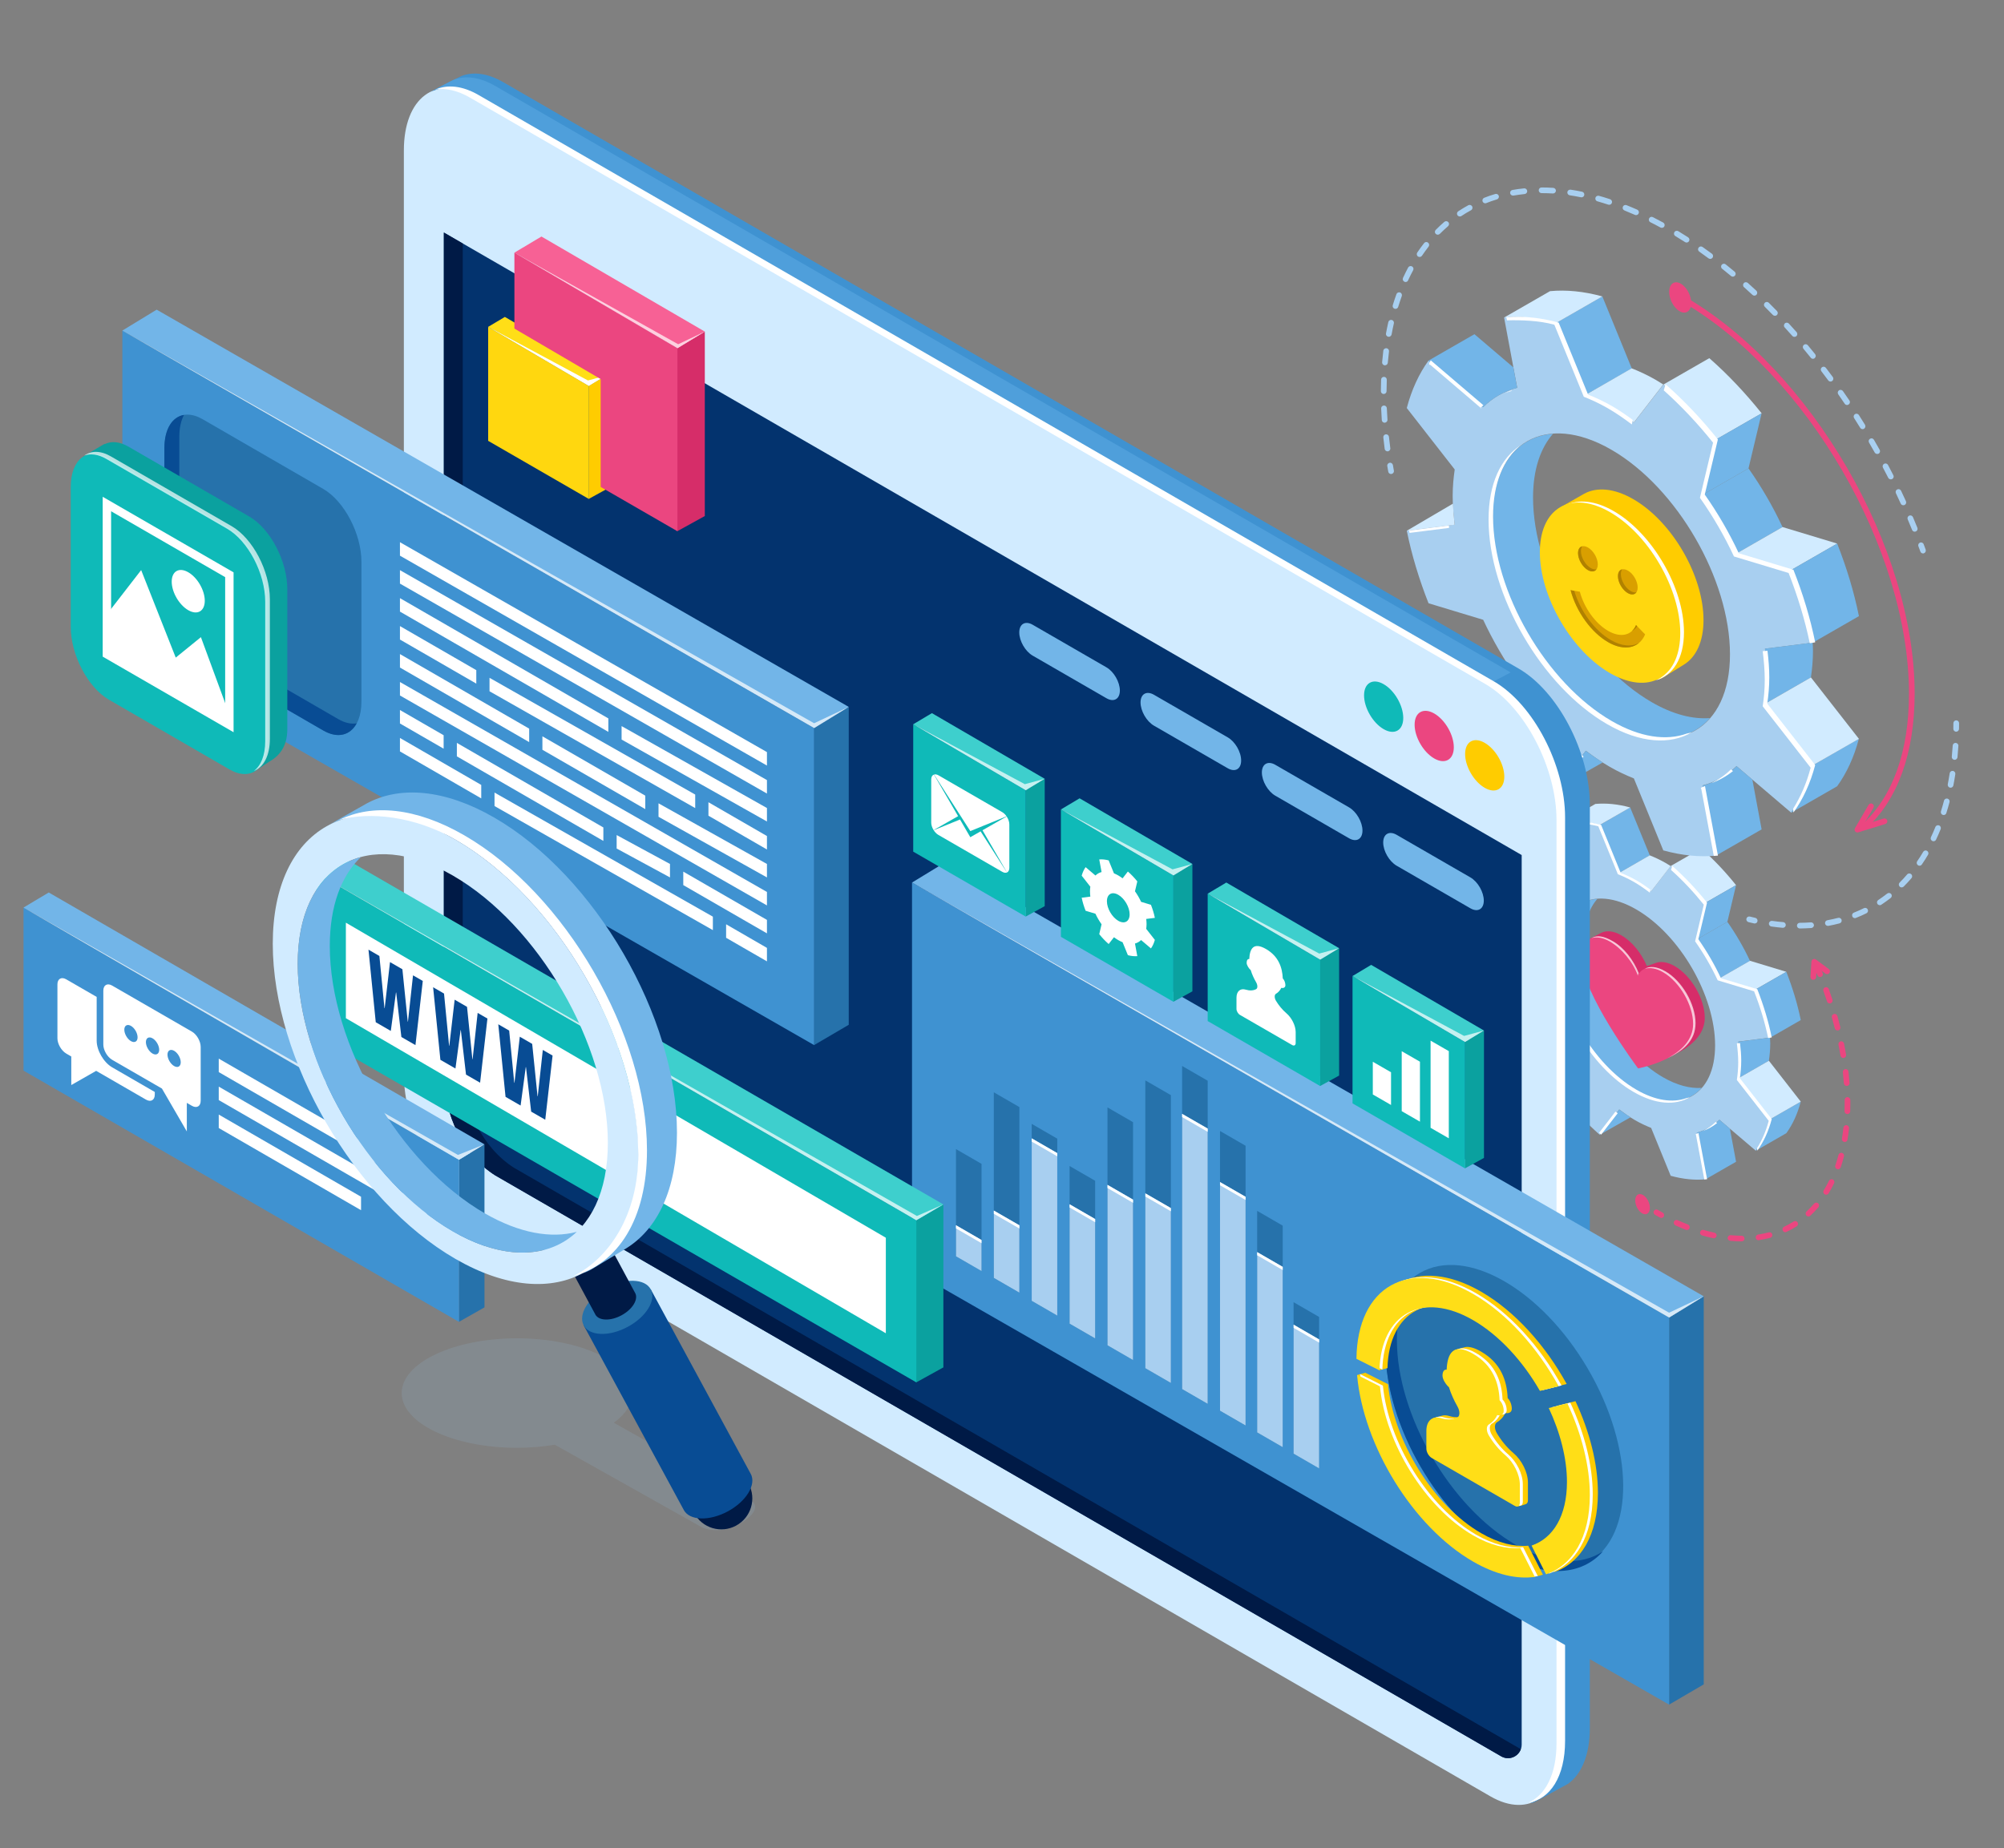 <?xml version="1.0" encoding="utf-8"?>
<!-- Generator: Adobe Illustrator 24.0.1, SVG Export Plug-In . SVG Version: 6.00 Build 0)  -->
<svg version="1.1" id="Layer_1" xmlns="http://www.w3.org/2000/svg" xmlns:xlink="http://www.w3.org/1999/xlink" x="0px" y="0px"
	 viewBox="0 0 352.8 325.44" style="enable-background:new 0 0 352.8 325.44;" xml:space="preserve">
<rect x="0" y="0" width="352.8" height="325.44" fill="#808080" stroke="none"/>
<style type="text/css">
	.st0{fill:#D1EBFF;}
	.st1{fill:#72B5E8;}
	.st2{fill:#A8CFF0;}
	.st3{fill:#FFFFFF;}
	.st4{fill:#EB4680;}
	.st5{fill:#D62D69;}
	.st6{opacity:0.7;fill:#FFFFFF;}
	.st7{fill:#3F92D1;}
	.st8{fill:#4F9FDB;}
	.st9{fill:#03336E;}
	.st10{fill:#001A46;}
	.st11{fill:#FFCC00;}
	.st12{fill:#0FBAB8;}
	.st13{fill:#2672AB;}
	.st14{fill:#084C94;}
	.st15{fill:#0BA19F;}
	.st16{fill:#FFD70F;}
	.st17{fill:#D99F00;}
	.st18{fill:#B08100;}
	.st19{fill:#FFDE17;}
	.st20{fill:#3ECFCD;}
	.st21{fill:#F76195;}
	.st22{opacity:0.2;fill:#92B4D1;}
</style>
<g>
	<polyline class="st0" points="511.72,-51.4 511.72,-51.4 511.72,-51.4 	"/>
</g>
<g>
	<g>
		<path class="st1" d="M292.77,189.7c-7.67-4.43-13.89-15.15-13.89-23.95c0-3.26,0.86-5.79,2.33-7.46c-4.21,0.3-7.06,3.83-7.06,9.77
			c0,8.8,6.22,19.52,13.89,23.95c4.82,2.78,9.05,2.4,11.54-0.44C297.57,191.71,295.25,191.13,292.77,189.7z"/>
		<path class="st2" d="M306.27,186.79c0-1.1-0.1-2.23-0.24-3.37l5.61-0.71c-0.57-2.83-1.44-5.68-2.54-8.5l-6.4-1.93
			c-1.12-2.39-2.46-4.71-3.98-6.87l1.53-6.45c-1.9-2.37-3.95-4.54-6.13-6.46l-3.44,4.45c-0.92-0.69-1.85-1.34-2.81-1.9
			c-0.96-0.55-1.89-0.98-2.81-1.35l-3.44-8.43c-2.18-0.6-4.23-0.8-6.13-0.62l1.53,8.22c-1.52,0.4-2.86,1.17-3.98,2.27l-6.4-5.45
			c-1.11,1.54-1.97,3.39-2.54,5.56l5.61,7.19c-0.14,0.97-0.24,1.99-0.24,3.09c0,1.1,0.1,2.23,0.24,3.37l-5.61,0.71
			c0.57,2.83,1.44,5.68,2.54,8.5l6.4,1.93c1.12,2.39,2.46,4.71,3.98,6.87l-1.53,6.45c1.9,2.37,3.95,4.54,6.13,6.46l3.44-4.45
			c0.92,0.69,1.85,1.34,2.81,1.9c0.96,0.55,1.89,0.98,2.81,1.35l3.44,8.43c2.18,0.6,4.23,0.8,6.13,0.62l-1.53-8.22
			c1.52-0.4,2.86-1.17,3.98-2.27l6.4,5.45c1.11-1.54,1.97-3.39,2.54-5.56l-5.61-7.19C306.17,188.91,306.27,187.89,306.27,186.79z
			 M288.05,192.01c-7.67-4.43-13.89-15.15-13.89-23.95c0-8.8,6.22-12.35,13.89-7.92c7.67,4.43,13.89,15.15,13.89,23.95
			C301.94,192.89,295.72,196.43,288.05,192.01z"/>
		<polygon class="st1" points="290.44,150.62 286.99,142.19 281.62,145.28 285.06,153.71 		"/>
		<path class="st0" d="M285.06,153.71c0.92,0.37,1.85,0.8,2.81,1.35c0.96,0.55,1.89,1.2,2.81,1.9l3.44-4.45l0,0
			c0,0-0.58-0.37-0.88-0.54c-0.96-0.55-1.89-0.98-2.81-1.35L285.06,153.71z"/>
		<path class="st0" d="M286.99,142.19c-2.18-0.6-4.23-0.79-6.13-0.62l-5.38,3.09c1.9-0.18,3.95,0.02,6.13,0.62L286.99,142.19z"/>
		<path class="st0" d="M305.63,155.87c-1.9-2.37-3.95-4.54-6.13-6.46l-5.38,3.09c2.17,1.91,4.23,4.09,6.13,6.46L305.63,155.87z"/>
		<polygon class="st1" points="300.25,158.96 298.72,165.42 304.1,162.33 305.63,155.87 		"/>
		<path class="st1" d="M298.72,165.42c1.52,2.16,2.86,4.47,3.98,6.87l5.38-3.09c-1.12-2.39-2.46-4.71-3.98-6.87L298.72,165.42z"/>
		<polygon class="st0" points="302.7,172.28 309.1,174.22 314.48,171.13 308.08,169.19 		"/>
		<path class="st1" d="M309.1,174.22c1.11,2.81,1.97,5.67,2.54,8.5l5.38-3.09c-0.57-2.83-1.44-5.68-2.54-8.5L309.1,174.22z"/>
		<path class="st1" d="M277.02,152.89l-0.45-2.39l-4.55-3.88l-5.38,3.09l6.4,5.45C274.16,154.06,275.5,153.29,277.02,152.89z"/>
		<path class="st1" d="M311.64,197.08c-0.57,2.17-1.44,4.03-2.54,5.56l5.38-3.09c1.11-1.54,1.97-3.39,2.54-5.56L311.64,197.08z"/>
		<path class="st1" d="M311.41,186.79c0.14-0.97,0.24-1.99,0.24-3.09c0-0.32-0.02-0.65-0.04-0.98l-5.58,0.71
			c0.14,1.14,0.24,2.27,0.24,3.37c0,1.1-0.1,2.12-0.24,3.09L311.41,186.79z"/>
		<polygon class="st0" points="306.03,189.88 311.64,197.08 317.02,193.99 311.41,186.79 		"/>
		<path class="st1" d="M302.7,197.18c-1.12,1.1-2.46,1.87-3.98,2.27l1.53,8.22l5.38-3.09l-1.09-5.83L302.7,197.18z"/>
		<path class="st0" d="M269.51,166.45l-5.41,3.18l5.61-0.71C269.61,168.09,269.55,167.27,269.51,166.45z"/>
		<path class="st1" d="M285.06,195.38l-3.44,4.45l5.42-3.08C286.37,196.32,285.71,195.87,285.06,195.38z"/>
		<g>
			<path class="st3" d="M276.37,153.26l-0.02-0.08c-0.26,0.1-0.5,0.22-0.75,0.34C275.86,153.42,276.11,153.33,276.37,153.26z"/>
			<path class="st3" d="M269.03,169.01l-4.66,0.59c0.02,0.09,0.04,0.18,0.06,0.27l4.63-0.59
				C269.05,169.2,269.04,169.1,269.03,169.01z"/>
			<path class="st3" d="M299.95,159.31l-1.53,6.45c1.52,2.16,2.86,4.47,3.98,6.87l6.4,1.93c1.07,2.72,1.91,5.49,2.48,8.23l0.63-0.1
				c-0.57-2.83-1.44-5.68-2.54-8.5l-6.4-1.93c-1.12-2.39-2.46-4.71-3.98-6.87l1.53-6.45c-1.9-2.37-3.95-4.54-6.13-6.46l-0.21,0.71
				C296.23,155.02,298.16,157.08,299.95,159.31z"/>
			<path class="st3" d="M288.1,191.9c-7.67-4.43-13.89-15.15-13.89-23.95c0-3.89,1.22-6.74,3.24-8.33c-2.33,1.5-3.76,4.49-3.76,8.71
				c0,8.8,6.22,19.52,13.89,23.95c3.87,2.24,7.37,2.43,9.89,0.95c-0.19,0.06-0.38,0.09-0.57,0.14
				C294.49,194.24,291.43,193.83,288.1,191.9z"/>
			<path class="st3" d="M299.76,199.18c0.92-0.33,1.77-0.8,2.53-1.42l-0.24-0.2C301.37,198.23,300.59,198.76,299.76,199.18z"/>
			<path class="st3" d="M272.84,155.3c-0.23,0.01,0-0.18,0.24-0.37l-6.16-5.25c-0.17,0.24-0.33,0.51-0.04,0.54L272.84,155.3z"/>
			<path class="st3" d="M298.57,199.83l1.47,7.87c-0.17-0.01,0.16-0.01,0.49-0.04l-1.52-8.14
				C298.7,199.63,298.39,199.74,298.57,199.83z"/>
			<path class="st3" d="M306.54,186.77c0-1.01-0.09-2.05-0.21-3.09l-0.56,0.04c0.14,1.14,0.24,2.27,0.24,3.37
				c0,1.1-0.1,2.12-0.24,3.09l5.61,7.19c-0.48,1.82-1.18,3.42-2.05,4.8l0.04,0.45c1.11-1.54,1.97-3.39,2.54-5.56l-5.61-7.19
				C306.44,188.89,306.54,187.87,306.54,186.77z"/>
			<path class="st3" d="M281.38,145.51l3.44,8.43c0.92,0.37,1.85,0.8,2.81,1.35c0.96,0.55,1.89,1.2,2.81,1.9l0.11-0.53
				c-0.79-0.58-1.59-1.14-2.42-1.61c-0.96-0.55-1.89-0.98-2.81-1.35l-3.44-8.43c-2.18-0.6-4.23-0.79-6.13-0.62l0.07,0.35
				C277.44,144.95,279.58,145.01,281.38,145.51z"/>
			<path class="st3" d="M284.4,195.75l-2.88,3.72c0.12,0.11,0.24,0.23,0.36,0.33l2.92-3.77
				C284.67,195.94,284.53,195.85,284.4,195.75z"/>
		</g>
	</g>
	<g>
		<path class="st1" d="M290.78,123.65c-11.54-6.66-20.89-22.79-20.89-36.03c0-4.91,1.3-8.71,3.51-11.23
			c-6.33,0.46-10.61,5.76-10.61,14.7c0,13.24,9.35,29.37,20.89,36.03c7.25,4.18,13.61,3.61,17.35-0.67
			C298,126.68,294.51,125.81,290.78,123.65z"/>
		<path class="st2" d="M311.08,119.29c0-1.66-0.14-3.35-0.36-5.06l8.44-1.07c-0.86-4.25-2.16-8.55-3.83-12.78l-9.62-2.91
			c-1.68-3.6-3.7-7.08-5.99-10.33l2.31-9.71c-2.85-3.56-5.94-6.84-9.21-9.71l-5.18,6.7c-1.38-1.04-2.79-2.02-4.23-2.85
			c-1.44-0.83-2.85-1.48-4.23-2.03L274,56.84c-3.27-0.9-6.36-1.2-9.21-0.93l2.31,12.37c-2.29,0.6-4.31,1.75-5.99,3.41l-9.62-8.2
			c-1.67,2.31-2.97,5.11-3.83,8.36l8.44,10.82c-0.21,1.46-0.36,3-0.36,4.65c0,1.66,0.14,3.35,0.36,5.06l-8.44,1.07
			c0.86,4.25,2.16,8.55,3.83,12.78l9.62,2.91c1.68,3.6,3.7,7.08,5.99,10.33l-2.31,9.71c2.85,3.56,5.94,6.84,9.21,9.71l5.18-6.7
			c1.38,1.04,2.79,2.02,4.23,2.85c1.44,0.83,2.85,1.48,4.23,2.03l5.18,12.68c3.27,0.9,6.36,1.2,9.21,0.93l-2.31-12.37
			c2.29-0.6,4.31-1.75,5.99-3.41l9.62,8.2c1.67-2.31,2.97-5.11,3.83-8.36l-8.44-10.82C310.93,122.47,311.08,120.94,311.08,119.29z
			 M283.67,127.13c-11.54-6.66-20.89-22.79-20.89-36.03s9.35-18.57,20.89-11.91c11.54,6.66,20.89,22.79,20.89,36.03
			S295.21,133.79,283.67,127.13z"/>
		<polygon class="st1" points="287.27,64.88 282.09,52.2 274,56.84 279.17,69.52 		"/>
		<path class="st0" d="M279.17,69.52c1.38,0.55,2.79,1.2,4.23,2.03s2.85,1.81,4.23,2.85l5.18-6.7l0,0c0,0-0.88-0.55-1.32-0.81
			c-1.44-0.83-2.85-1.48-4.23-2.03L279.17,69.52z"/>
		<path class="st0" d="M282.09,52.2c-3.27-0.9-6.36-1.2-9.21-0.93l-8.09,4.65c2.85-0.27,5.94,0.03,9.21,0.93L282.09,52.2z"/>
		<path class="st0" d="M310.13,72.78c-2.85-3.56-5.94-6.84-9.21-9.71l-8.09,4.65c3.27,2.87,6.36,6.15,9.21,9.71L310.13,72.78z"/>
		<polygon class="st1" points="302.03,77.42 299.73,87.13 307.82,82.48 310.13,72.78 		"/>
		<path class="st1" d="M299.73,87.13c2.29,3.25,4.31,6.73,5.99,10.33l8.09-4.65c-1.68-3.6-3.7-7.08-5.99-10.33L299.73,87.13z"/>
		<polygon class="st0" points="305.72,97.46 315.34,100.37 323.43,95.72 313.81,92.81 		"/>
		<path class="st1" d="M315.34,100.37c1.67,4.23,2.97,8.53,3.83,12.78l8.09-4.65c-0.86-4.25-2.16-8.55-3.83-12.78L315.34,100.37z"/>
		<path class="st1" d="M267.09,68.29l-0.67-3.6l-6.85-5.84l-8.09,4.65l9.62,8.2C262.78,70.04,264.79,68.89,267.09,68.29z"/>
		<path class="st1" d="M319.16,134.75c-0.86,3.26-2.16,6.05-3.83,8.36l8.09-4.65c1.67-2.31,2.97-5.11,3.83-8.36L319.16,134.75z"/>
		<path class="st1" d="M318.81,119.29c0.21-1.46,0.36-3,0.36-4.65c0-0.49-0.03-0.98-0.06-1.48l-8.39,1.06
			c0.21,1.71,0.36,3.41,0.36,5.06c0,1.66-0.14,3.19-0.36,4.65L318.81,119.29z"/>
		<polygon class="st0" points="310.72,123.94 319.16,134.75 327.26,130.11 318.81,119.29 		"/>
		<path class="st1" d="M305.72,134.92c-1.68,1.66-3.7,2.81-5.99,3.41l2.31,12.37l8.09-4.65l-1.63-8.77L305.72,134.92z"/>
		<path class="st0" d="M255.79,88.69l-8.14,4.78l8.44-1.07C255.94,91.15,255.84,89.91,255.79,88.69z"/>
		<path class="st1" d="M279.17,132.21l-5.18,6.7l8.15-4.64C281.14,133.62,280.15,132.94,279.17,132.21z"/>
		<g>
			<path class="st3" d="M266.1,68.85l-0.02-0.12c-0.39,0.15-0.75,0.32-1.12,0.51C265.33,69.09,265.71,68.95,266.1,68.85z"/>
			<path class="st3" d="M255.07,92.54l-7.01,0.89c0.03,0.14,0.06,0.27,0.09,0.41l6.96-0.88C255.09,92.82,255.08,92.68,255.07,92.54z
				"/>
			<path class="st3" d="M301.58,77.95l-2.31,9.71c2.29,3.25,4.31,6.73,5.99,10.33l9.62,2.91c1.61,4.1,2.87,8.26,3.73,12.37
				l0.95-0.16c-0.86-4.25-2.16-8.55-3.83-12.78l-9.62-2.91c-1.68-3.6-3.7-7.08-5.99-10.33l2.31-9.71c-2.85-3.56-5.94-6.84-9.21-9.71
				l-0.32,1.07C295.98,71.5,298.89,74.59,301.58,77.95z"/>
			<path class="st3" d="M283.74,126.97c-11.54-6.66-20.89-22.79-20.89-36.03c0-5.85,1.83-10.13,4.87-12.54
				c-3.51,2.26-5.66,6.76-5.66,13.1c0,13.24,9.35,29.37,20.89,36.03c5.82,3.36,11.09,3.66,14.88,1.43
				c-0.28,0.09-0.57,0.14-0.86,0.21C293.36,130.48,288.76,129.87,283.74,126.97z"/>
			<path class="st3" d="M301.28,137.91c1.39-0.5,2.66-1.21,3.81-2.13l-0.36-0.3C303.71,136.49,302.54,137.29,301.28,137.91z"/>
			<path class="st3" d="M260.79,71.92c-0.35,0.01,0-0.27,0.36-0.56l-9.26-7.9c-0.26,0.36-0.5,0.76-0.06,0.81L260.79,71.92z"/>
			<path class="st3" d="M299.5,138.89l2.21,11.84c-0.26-0.01,0.25-0.02,0.73-0.06l-2.28-12.25
				C299.7,138.6,299.23,138.76,299.5,138.89z"/>
			<path class="st3" d="M311.48,119.25c0-1.52-0.13-3.08-0.32-4.65l-0.84,0.06c0.21,1.71,0.36,3.41,0.36,5.06
				c0,1.66-0.14,3.19-0.36,4.65l8.44,10.82c-0.72,2.75-1.78,5.14-3.08,7.22l0.05,0.67c1.67-2.31,2.97-5.11,3.83-8.36l-8.44-10.82
				C311.34,122.43,311.48,120.9,311.48,119.25z"/>
			<path class="st3" d="M273.64,57.18l5.18,12.68c1.38,0.55,2.79,1.2,4.23,2.03c1.44,0.83,2.85,1.81,4.23,2.85l0.16-0.8
				c-1.19-0.88-2.4-1.71-3.63-2.42c-1.44-0.83-2.85-1.48-4.23-2.03l-5.18-12.68c-3.27-0.9-6.36-1.2-9.21-0.93l0.1,0.53
				C267.72,56.35,270.93,56.43,273.64,57.18z"/>
			<path class="st3" d="M278.19,132.77l-4.33,5.6c0.18,0.16,0.36,0.34,0.54,0.5l4.38-5.67
				C278.59,133.05,278.39,132.92,278.19,132.77z"/>
		</g>
	</g>
	<path class="st4" d="M293.86,51.26c0.06-1.34,0.98-1.92,2.05-1.3c1.07,0.62,1.89,2.2,1.82,3.54c-0.06,1.34-0.98,1.92-2.05,1.3
		C294.62,54.19,293.8,52.6,293.86,51.26z"/>
	<path class="st4" d="M287.88,211.3c0.04-0.89,0.65-1.28,1.37-0.87c0.71,0.41,1.25,1.47,1.21,2.36c-0.04,0.89-0.65,1.28-1.37,0.87
		C288.38,213.24,287.84,212.19,287.88,211.3z"/>
	<g>
		<path class="st4" d="M326.99,146.59c-0.15,0-0.3-0.07-0.39-0.19c-0.13-0.16-0.14-0.38-0.04-0.56l2.4-4.11
			c0.14-0.24,0.45-0.32,0.68-0.18c0.24,0.14,0.32,0.45,0.18,0.68l-1.75,3l3.54-1.09c0.26-0.08,0.54,0.07,0.63,0.33
			c0.08,0.26-0.07,0.54-0.33,0.63l-4.76,1.47C327.09,146.59,327.04,146.59,326.99,146.59z"/>
	</g>
	<g>
		<path class="st5" d="M285.46,164.72c1.87,1.08,3.52,3.15,4.46,5.38c0.02,0.04,1.06-0.33,1.48-0.5c0.92-0.37,2.12-0.23,3.43,0.53
			c2.92,1.69,5.29,5.77,5.29,9.12c0,6.13-10.49,8.25-10.49,8.25s-9.97-13.33-9.97-19.45c0-1.67-0.71-2.19,0.24-2.73
			c0.08-0.05,1.98-1.06,2.07-1.09C282.9,163.81,284.13,163.94,285.46,164.72z"/>
		<path class="st4" d="M283.7,165.67c2.04,1.18,3.8,3.52,4.68,5.96c0.88-1.42,2.65-1.73,4.68-0.55c2.92,1.69,5.29,5.77,5.29,9.12
			c0,6.13-9.97,7.94-9.97,7.94s-9.97-13.33-9.97-19.45C278.41,165.33,280.78,163.98,283.7,165.67z"/>
		<g>
			<path class="st6" d="M283.41,165.8c2.04,1.18,4.04,3.52,4.92,5.97c0.18-0.29-0.07-0.18,0.18-0.38c-0.92-2.33-2.61-4.52-4.55-5.64
				c-1.6-0.92-2.81-1.14-3.76-0.55C281.09,164.93,282.2,165.1,283.41,165.8z"/>
			<path class="st6" d="M293.21,171.05c-1.59-0.92-2.84-0.94-3.63-0.45c0.89-0.27,1.99-0.1,3.2,0.6c2.92,1.69,5.29,5.77,5.29,9.12
				c0,2.85-2.15,4.76-4.46,6c2.58-1.21,4.89-2.98,4.89-6.15C298.49,176.82,296.13,172.74,293.21,171.05z"/>
		</g>
	</g>
	<g>
		<path class="st4" d="M328.51,145.91l-0.67-0.74c5.38-4.89,8.23-12.85,8.23-23.03c0-25.34-17.97-56.33-40.05-69.08l0.5-0.87
			c22.36,12.91,40.55,44.29,40.55,69.95C337.06,132.61,334.11,140.83,328.51,145.91z"/>
	</g>
	<g>
		<g>
			<path class="st2" d="M344.38,128.85C344.37,128.85,344.37,128.85,344.38,128.85c-0.28,0-0.5-0.23-0.5-0.51
				c0-0.33,0.01-0.66,0.01-0.99c0-0.28,0.22-0.5,0.5-0.5s0.5,0.22,0.5,0.5c0,0.34,0,0.68-0.01,1.01
				C344.87,128.63,344.65,128.85,344.38,128.85z"/>
		</g>
		<g>
			<path class="st2" d="M316.85,163.5c-0.27,0-0.5-0.22-0.5-0.5c0-0.28,0.22-0.5,0.5-0.5c0.65,0,1.31-0.03,1.95-0.08
				c0.27-0.02,0.51,0.19,0.54,0.46c0.02,0.28-0.19,0.51-0.46,0.54C318.21,163.46,317.53,163.49,316.85,163.5
				C316.86,163.5,316.85,163.5,316.85,163.5z M313.88,163.38c-0.01,0-0.03,0-0.04,0c-0.66-0.06-1.33-0.13-2-0.23
				c-0.27-0.04-0.46-0.29-0.43-0.56c0.04-0.27,0.3-0.46,0.56-0.43c0.66,0.09,1.3,0.17,1.95,0.22c0.28,0.02,0.48,0.26,0.46,0.54
				C314.36,163.18,314.14,163.38,313.88,163.38z M321.79,163.04c-0.24,0-0.45-0.17-0.49-0.41c-0.05-0.27,0.13-0.53,0.4-0.58
				c0.64-0.12,1.28-0.26,1.9-0.42c0.26-0.07,0.54,0.09,0.61,0.36c0.07,0.27-0.09,0.54-0.36,0.61c-0.64,0.17-1.31,0.32-1.97,0.44
				C321.85,163.04,321.82,163.04,321.79,163.04z M326.55,161.68c-0.2,0-0.39-0.12-0.46-0.32c-0.1-0.26,0.02-0.55,0.28-0.65
				c0.6-0.24,1.2-0.5,1.77-0.79c0.25-0.12,0.55-0.02,0.67,0.23c0.12,0.25,0.02,0.55-0.23,0.67c-0.6,0.3-1.22,0.57-1.85,0.82
				C326.68,161.67,326.61,161.68,326.55,161.68z M330.94,159.4c-0.16,0-0.32-0.08-0.42-0.22c-0.15-0.23-0.09-0.54,0.14-0.69
				c0.54-0.36,1.07-0.74,1.58-1.14c0.22-0.17,0.53-0.13,0.7,0.08c0.17,0.22,0.13,0.53-0.09,0.7c-0.53,0.41-1.08,0.81-1.64,1.18
				C331.13,159.38,331.04,159.4,330.94,159.4z M334.78,156.27c-0.13,0-0.26-0.05-0.35-0.15c-0.2-0.19-0.2-0.51,0-0.71
				c0.46-0.46,0.9-0.94,1.32-1.43c0.18-0.21,0.5-0.23,0.71-0.05c0.21,0.18,0.23,0.5,0.05,0.71c-0.44,0.51-0.9,1.01-1.37,1.48
				C335.04,156.22,334.91,156.27,334.78,156.27z M337.93,152.45c-0.1,0-0.2-0.03-0.28-0.09c-0.23-0.16-0.29-0.47-0.13-0.7
				c0.37-0.53,0.72-1.09,1.05-1.65c0.14-0.24,0.45-0.32,0.68-0.18c0.24,0.14,0.32,0.45,0.18,0.68c-0.34,0.58-0.7,1.15-1.08,1.7
				C338.25,152.37,338.09,152.45,337.93,152.45z M340.39,148.14c-0.07,0-0.14-0.02-0.21-0.05c-0.25-0.12-0.36-0.42-0.24-0.67
				c0.27-0.58,0.54-1.18,0.78-1.79c0.1-0.26,0.4-0.38,0.65-0.28c0.26,0.1,0.38,0.4,0.28,0.65c-0.25,0.63-0.52,1.25-0.81,1.85
				C340.76,148.04,340.58,148.14,340.39,148.14z M342.18,143.52c-0.05,0-0.1-0.01-0.15-0.02c-0.26-0.08-0.41-0.36-0.33-0.63
				c0.19-0.62,0.38-1.24,0.54-1.88c0.07-0.27,0.35-0.43,0.61-0.36c0.27,0.07,0.43,0.34,0.36,0.61c-0.17,0.66-0.36,1.3-0.56,1.93
				C342.59,143.39,342.4,143.52,342.18,143.52z M343.4,138.71c-0.03,0-0.06,0-0.1-0.01c-0.27-0.05-0.45-0.32-0.4-0.59
				c0.12-0.63,0.24-1.28,0.34-1.94c0.04-0.27,0.29-0.46,0.57-0.42c0.27,0.04,0.46,0.3,0.42,0.57c-0.1,0.67-0.22,1.33-0.34,1.98
				C343.84,138.55,343.63,138.71,343.4,138.71z M344.11,133.8c-0.02,0-0.03,0-0.05,0c-0.27-0.03-0.48-0.27-0.45-0.55
				c0.06-0.65,0.11-1.3,0.16-1.96c0.02-0.27,0.23-0.48,0.53-0.47c0.28,0.02,0.49,0.25,0.47,0.53c-0.04,0.67-0.1,1.34-0.16,2
				C344.58,133.61,344.36,133.8,344.11,133.8z"/>
		</g>
		<g>
			<path class="st2" d="M308.92,162.62c-0.04,0-0.07,0-0.11-0.01c-0.33-0.07-0.66-0.15-0.99-0.23c-0.27-0.07-0.43-0.34-0.37-0.61
				c0.07-0.27,0.34-0.43,0.61-0.37c0.32,0.08,0.64,0.16,0.96,0.23c0.27,0.06,0.44,0.33,0.38,0.6
				C309.36,162.46,309.15,162.62,308.92,162.62z"/>
		</g>
	</g>
	<g>
		<g>
			<path class="st2" d="M244.89,83.47c-0.24,0-0.45-0.17-0.49-0.41c-0.06-0.33-0.12-0.66-0.17-0.99c-0.05-0.27,0.14-0.53,0.41-0.58
				c0.27-0.05,0.53,0.14,0.58,0.41c0.05,0.33,0.11,0.65,0.17,0.98c0.05,0.27-0.13,0.53-0.4,0.58
				C244.95,83.46,244.92,83.47,244.89,83.47z"/>
		</g>
		<g>
			<path class="st2" d="M337.08,93.63c-0.2,0-0.38-0.12-0.46-0.31c-0.25-0.62-0.51-1.24-0.77-1.86c-0.11-0.25,0.01-0.55,0.26-0.66
				c0.26-0.11,0.55,0.01,0.66,0.26c0.27,0.63,0.53,1.25,0.78,1.88c0.1,0.26-0.02,0.55-0.28,0.65
				C337.2,93.61,337.14,93.63,337.08,93.63z M335.07,88.97c-0.19,0-0.37-0.11-0.45-0.29c-0.28-0.61-0.56-1.22-0.85-1.83
				c-0.12-0.25-0.01-0.55,0.24-0.67c0.25-0.12,0.55-0.01,0.67,0.24c0.29,0.61,0.58,1.23,0.86,1.85c0.11,0.25,0,0.55-0.25,0.66
				C335.21,88.96,335.14,88.97,335.07,88.97z M332.87,84.41c-0.18,0-0.36-0.1-0.45-0.27c-0.3-0.6-0.61-1.2-0.93-1.79
				c-0.13-0.24-0.04-0.55,0.21-0.68c0.25-0.13,0.55-0.04,0.68,0.21c0.32,0.6,0.63,1.2,0.94,1.81c0.13,0.25,0.03,0.55-0.22,0.67
				C333.02,84.39,332.95,84.41,332.87,84.41z M330.48,79.94c-0.17,0-0.34-0.09-0.44-0.25c-0.33-0.59-0.66-1.17-1-1.75
				c-0.14-0.24-0.06-0.54,0.18-0.68c0.24-0.14,0.54-0.06,0.68,0.18c0.34,0.59,0.68,1.17,1.01,1.77c0.14,0.24,0.05,0.55-0.19,0.68
				C330.65,79.92,330.56,79.94,330.48,79.94z M244.27,79.48c-0.25,0-0.46-0.18-0.5-0.43c-0.09-0.68-0.17-1.35-0.24-2.02
				c-0.03-0.27,0.17-0.52,0.44-0.55c0.27-0.03,0.52,0.17,0.55,0.44c0.07,0.66,0.15,1.33,0.24,2c0.04,0.27-0.16,0.52-0.43,0.56
				C244.31,79.48,244.29,79.48,244.27,79.48z M327.91,75.57c-0.17,0-0.33-0.08-0.43-0.24c-0.35-0.57-0.71-1.14-1.07-1.71
				c-0.15-0.23-0.08-0.54,0.15-0.69c0.23-0.15,0.54-0.08,0.69,0.15c0.37,0.57,0.72,1.14,1.08,1.72c0.14,0.23,0.07,0.54-0.16,0.69
				C328.09,75.55,328,75.57,327.91,75.57z M243.76,74.44c-0.26,0-0.48-0.2-0.5-0.47c-0.05-0.68-0.08-1.36-0.11-2.04
				c-0.01-0.28,0.2-0.51,0.48-0.52c0.01,0,0.01,0,0.02,0c0.27,0,0.49,0.21,0.5,0.48c0.03,0.67,0.06,1.34,0.11,2.01
				c0.02,0.28-0.19,0.51-0.46,0.53C243.78,74.44,243.77,74.44,243.76,74.44z M325.17,71.32c-0.16,0-0.32-0.08-0.41-0.22
				c-0.38-0.56-0.76-1.11-1.14-1.66c-0.16-0.23-0.1-0.54,0.12-0.7c0.22-0.16,0.54-0.1,0.7,0.12c0.39,0.55,0.77,1.11,1.15,1.67
				c0.16,0.23,0.09,0.54-0.13,0.69C325.36,71.29,325.27,71.32,325.17,71.32z M243.6,69.38C243.6,69.38,243.6,69.38,243.6,69.38
				c-0.28,0-0.5-0.23-0.5-0.5c0-0.69,0.02-1.37,0.04-2.04c0.01-0.27,0.23-0.48,0.5-0.48c0.01,0,0.01,0,0.02,0
				c0.28,0.01,0.49,0.24,0.48,0.52c-0.02,0.66-0.04,1.33-0.04,2.01C244.1,69.16,243.88,69.38,243.6,69.38z M322.26,67.19
				c-0.15,0-0.3-0.07-0.4-0.2c-0.4-0.54-0.8-1.08-1.21-1.61c-0.17-0.22-0.13-0.53,0.09-0.7c0.22-0.17,0.53-0.13,0.7,0.09
				c0.41,0.54,0.82,1.08,1.22,1.62c0.16,0.22,0.12,0.54-0.11,0.7C322.46,67.16,322.36,67.19,322.26,67.19z M243.82,64.33
				c-0.01,0-0.03,0-0.04,0c-0.28-0.02-0.48-0.27-0.46-0.54c0.06-0.69,0.13-1.37,0.21-2.03c0.03-0.27,0.29-0.47,0.56-0.44
				c0.27,0.03,0.47,0.28,0.44,0.56c-0.08,0.65-0.15,1.32-0.21,2C244.3,64.13,244.08,64.33,243.82,64.33z M319.17,63.18
				c-0.15,0-0.29-0.06-0.39-0.19c-0.42-0.52-0.85-1.04-1.28-1.56c-0.18-0.21-0.15-0.53,0.06-0.7c0.21-0.18,0.52-0.15,0.7,0.06
				c0.43,0.52,0.86,1.04,1.29,1.57c0.17,0.22,0.14,0.53-0.08,0.7C319.39,63.15,319.28,63.18,319.17,63.18z M315.91,59.32
				c-0.14,0-0.28-0.06-0.38-0.17c-0.44-0.5-0.89-1-1.34-1.49c-0.19-0.2-0.17-0.52,0.03-0.71c0.2-0.19,0.52-0.17,0.71,0.03
				c0.46,0.5,0.91,1,1.36,1.51c0.18,0.21,0.16,0.52-0.04,0.71C316.14,59.28,316.02,59.32,315.91,59.32z M244.49,59.31
				c-0.03,0-0.06,0-0.09-0.01c-0.27-0.05-0.45-0.31-0.4-0.58c0.13-0.68,0.26-1.35,0.41-2c0.06-0.27,0.33-0.44,0.6-0.38
				c0.27,0.06,0.44,0.33,0.38,0.6c-0.15,0.64-0.28,1.29-0.4,1.96C244.93,59.14,244.72,59.31,244.49,59.31z M312.47,55.61
				c-0.13,0-0.26-0.05-0.36-0.15c-0.47-0.48-0.94-0.96-1.42-1.43c-0.2-0.19-0.2-0.51,0-0.71c0.19-0.2,0.51-0.2,0.71,0
				c0.48,0.48,0.96,0.96,1.43,1.45c0.19,0.2,0.19,0.51-0.01,0.71C312.72,55.56,312.6,55.61,312.47,55.61z M245.67,54.39
				c-0.05,0-0.1-0.01-0.15-0.02c-0.26-0.08-0.41-0.36-0.33-0.62c0.2-0.66,0.42-1.31,0.65-1.95c0.09-0.26,0.38-0.39,0.64-0.3
				c0.26,0.09,0.39,0.38,0.3,0.64c-0.22,0.62-0.43,1.25-0.63,1.9C246.08,54.26,245.88,54.39,245.67,54.39z M308.86,52.06
				c-0.12,0-0.24-0.04-0.34-0.13c-0.49-0.46-0.99-0.91-1.49-1.36c-0.21-0.18-0.22-0.5-0.04-0.71c0.18-0.21,0.5-0.22,0.71-0.04
				c0.5,0.45,1.01,0.91,1.5,1.37c0.2,0.19,0.21,0.5,0.03,0.71C309.12,52.01,308.99,52.06,308.86,52.06z M247.45,49.66
				c-0.07,0-0.14-0.01-0.21-0.05c-0.25-0.12-0.36-0.41-0.25-0.66c0.29-0.63,0.59-1.24,0.91-1.84c0.13-0.24,0.43-0.33,0.68-0.2
				c0.24,0.13,0.33,0.43,0.2,0.68c-0.31,0.58-0.61,1.17-0.89,1.78C247.82,49.56,247.64,49.66,247.45,49.66z M305.06,48.72
				c-0.11,0-0.23-0.04-0.32-0.12c-0.52-0.43-1.04-0.86-1.56-1.27c-0.22-0.17-0.25-0.49-0.08-0.7c0.17-0.22,0.49-0.25,0.7-0.08
				c0.53,0.42,1.06,0.85,1.58,1.29c0.21,0.18,0.24,0.49,0.06,0.7C305.34,48.65,305.2,48.72,305.06,48.72z M301.08,45.59
				c-0.1,0-0.21-0.03-0.3-0.1c-0.54-0.4-1.09-0.79-1.63-1.18c-0.23-0.16-0.28-0.47-0.12-0.7c0.16-0.23,0.47-0.28,0.7-0.12
				c0.55,0.39,1.11,0.79,1.65,1.19c0.22,0.16,0.27,0.48,0.11,0.7C301.38,45.52,301.23,45.59,301.08,45.59z M249.92,45.25
				c-0.1,0-0.19-0.03-0.28-0.08c-0.23-0.15-0.29-0.47-0.14-0.69c0.39-0.57,0.79-1.14,1.21-1.67c0.17-0.22,0.48-0.26,0.7-0.08
				c0.22,0.17,0.25,0.48,0.09,0.7c-0.4,0.51-0.79,1.05-1.17,1.61C250.23,45.17,250.08,45.25,249.92,45.25z M296.92,42.71
				c-0.09,0-0.19-0.03-0.27-0.08c-0.57-0.36-1.14-0.72-1.71-1.06c-0.24-0.14-0.31-0.45-0.17-0.69c0.14-0.24,0.45-0.31,0.69-0.17
				c0.58,0.35,1.16,0.71,1.73,1.08c0.23,0.15,0.3,0.46,0.15,0.69C297.24,42.63,297.08,42.71,296.92,42.71z M253.11,41.33
				c-0.13,0-0.25-0.05-0.35-0.14c-0.2-0.19-0.2-0.51,0-0.71c0.48-0.49,0.99-0.96,1.51-1.41c0.21-0.18,0.52-0.16,0.71,0.05
				c0.18,0.21,0.16,0.52-0.05,0.71c-0.5,0.43-0.98,0.88-1.45,1.35C253.36,41.29,253.24,41.33,253.11,41.33z M292.56,40.12
				c-0.08,0-0.16-0.02-0.24-0.06c-0.6-0.32-1.19-0.64-1.78-0.93c-0.25-0.12-0.34-0.43-0.22-0.67c0.12-0.25,0.42-0.35,0.67-0.22
				c0.6,0.3,1.2,0.62,1.81,0.95c0.24,0.13,0.33,0.44,0.2,0.68C292.91,40.03,292.74,40.12,292.56,40.12z M257,38.12
				c-0.16,0-0.32-0.08-0.42-0.22c-0.15-0.23-0.09-0.54,0.14-0.69c0.57-0.38,1.17-0.74,1.77-1.07c0.24-0.13,0.54-0.04,0.68,0.2
				c0.13,0.24,0.04,0.55-0.2,0.68c-0.58,0.31-1.15,0.66-1.69,1.02C257.2,38.1,257.1,38.12,257,38.12z M288.03,37.88
				c-0.07,0-0.14-0.01-0.2-0.04c-0.62-0.27-1.24-0.53-1.85-0.78c-0.26-0.1-0.38-0.39-0.28-0.65c0.1-0.26,0.39-0.38,0.65-0.28
				c0.62,0.25,1.25,0.51,1.88,0.79c0.25,0.11,0.37,0.41,0.25,0.66C288.4,37.77,288.22,37.88,288.03,37.88z M283.3,36.06
				c-0.05,0-0.1-0.01-0.16-0.02c-0.64-0.21-1.28-0.41-1.92-0.59c-0.27-0.07-0.42-0.35-0.35-0.62c0.08-0.27,0.35-0.42,0.62-0.35
				c0.65,0.18,1.3,0.38,1.96,0.6c0.26,0.09,0.41,0.37,0.32,0.63C283.71,35.93,283.51,36.06,283.3,36.06z M261.48,35.8
				c-0.2,0-0.39-0.12-0.47-0.32c-0.1-0.26,0.03-0.55,0.28-0.65c0.63-0.25,1.29-0.48,1.95-0.67c0.26-0.08,0.54,0.07,0.62,0.33
				c0.08,0.26-0.07,0.54-0.33,0.62c-0.64,0.19-1.27,0.41-1.87,0.65C261.61,35.78,261.55,35.8,261.48,35.8z M278.42,34.75
				c-0.03,0-0.07,0-0.1-0.01c-0.66-0.14-1.32-0.25-1.97-0.35c-0.27-0.04-0.46-0.3-0.42-0.57c0.04-0.27,0.3-0.46,0.57-0.42
				c0.67,0.1,1.34,0.22,2.02,0.36c0.27,0.06,0.44,0.32,0.39,0.59C278.86,34.59,278.65,34.75,278.42,34.75z M266.35,34.44
				c-0.24,0-0.45-0.17-0.49-0.41c-0.05-0.27,0.13-0.53,0.41-0.58c0.67-0.12,1.35-0.21,2.04-0.28c0.27-0.03,0.52,0.17,0.55,0.45
				c0.03,0.27-0.17,0.52-0.45,0.55c-0.66,0.07-1.32,0.16-1.97,0.27C266.41,34.43,266.38,34.44,266.35,34.44z M273.41,34.07
				c-0.01,0-0.02,0-0.03,0c-0.67-0.04-1.34-0.06-1.99-0.06c-0.28,0-0.5-0.22-0.5-0.5c0-0.28,0.22-0.5,0.5-0.5
				c0.68,0,1.36,0.02,2.05,0.07c0.28,0.02,0.49,0.25,0.47,0.53C273.89,33.87,273.67,34.07,273.41,34.07z"/>
		</g>
		<g>
			<path class="st2" d="M338.55,97.46c-0.2,0-0.4-0.13-0.47-0.33l-0.35-0.94c-0.1-0.26,0.04-0.55,0.29-0.64
				c0.25-0.1,0.55,0.04,0.64,0.29l0.35,0.94c0.09,0.26-0.04,0.55-0.3,0.64C338.67,97.45,338.61,97.46,338.55,97.46z"/>
		</g>
	</g>
	<g>
		<g>
			<path class="st4" d="M320.42,172.05c-0.2,0-0.38-0.12-0.46-0.31c-0.12-0.31-0.25-0.61-0.38-0.92c-0.11-0.25,0.01-0.55,0.27-0.65
				c0.26-0.11,0.55,0.01,0.65,0.27c0.13,0.31,0.26,0.62,0.38,0.93c0.1,0.26-0.02,0.55-0.28,0.65
				C320.54,172.04,320.48,172.05,320.42,172.05z"/>
		</g>
		<g>
			<path class="st4" d="M306.62,218.6C306.62,218.6,306.62,218.6,306.62,218.6c-0.67,0-1.35-0.04-2.02-0.1
				c-0.28-0.03-0.48-0.27-0.45-0.54c0.03-0.28,0.29-0.47,0.54-0.45c0.65,0.06,1.3,0.09,1.93,0.1c0.28,0,0.5,0.23,0.5,0.5
				C307.12,218.38,306.89,218.6,306.62,218.6z M309.58,218.4c-0.24,0-0.46-0.18-0.49-0.43c-0.04-0.27,0.15-0.53,0.42-0.57
				c0.64-0.1,1.27-0.23,1.88-0.39c0.27-0.07,0.54,0.09,0.61,0.35c0.07,0.27-0.09,0.54-0.35,0.61c-0.65,0.17-1.32,0.31-1.99,0.41
				C309.63,218.39,309.6,218.4,309.58,218.4z M301.71,218.05c-0.03,0-0.07,0-0.11-0.01c-0.64-0.14-1.3-0.3-1.95-0.49
				c-0.27-0.08-0.42-0.35-0.34-0.62c0.08-0.27,0.35-0.42,0.62-0.34c0.64,0.18,1.27,0.34,1.89,0.48c0.27,0.06,0.44,0.32,0.38,0.59
				C302.15,217.89,301.94,218.05,301.71,218.05z M314.3,216.98c-0.19,0-0.37-0.11-0.45-0.29c-0.12-0.25-0.01-0.55,0.24-0.67
				c0.57-0.27,1.14-0.58,1.68-0.92c0.23-0.15,0.54-0.08,0.69,0.15c0.15,0.23,0.08,0.54-0.15,0.69c-0.57,0.37-1.18,0.7-1.79,0.98
				C314.45,216.96,314.37,216.98,314.3,216.98z M296.98,216.6c-0.06,0-0.12-0.01-0.18-0.03c-0.61-0.24-1.23-0.5-1.85-0.79
				c-0.25-0.12-0.36-0.41-0.25-0.66c0.12-0.25,0.41-0.36,0.66-0.25c0.6,0.28,1.2,0.53,1.8,0.76c0.26,0.1,0.38,0.39,0.28,0.65
				C297.36,216.48,297.18,216.6,296.98,216.6z M318.38,214.21c-0.13,0-0.27-0.05-0.37-0.16c-0.19-0.2-0.18-0.52,0.03-0.71
				c0.46-0.43,0.91-0.9,1.33-1.39c0.18-0.21,0.5-0.24,0.7-0.06c0.21,0.18,0.24,0.49,0.06,0.7c-0.44,0.52-0.92,1.01-1.41,1.47
				C318.63,214.17,318.5,214.21,318.38,214.21z M321.49,210.38c-0.09,0-0.18-0.02-0.26-0.07c-0.24-0.14-0.31-0.45-0.17-0.69
				c0.33-0.54,0.64-1.11,0.93-1.69c0.12-0.25,0.43-0.35,0.67-0.23c0.25,0.12,0.35,0.42,0.23,0.67c-0.3,0.61-0.63,1.21-0.97,1.78
				C321.82,210.3,321.66,210.38,321.49,210.38z M323.57,205.9c-0.05,0-0.11-0.01-0.16-0.03c-0.26-0.09-0.4-0.37-0.31-0.63
				c0.21-0.6,0.4-1.23,0.56-1.86c0.07-0.27,0.34-0.43,0.61-0.36c0.27,0.07,0.43,0.34,0.36,0.61c-0.17,0.66-0.37,1.31-0.58,1.93
				C323.97,205.77,323.78,205.9,323.57,205.9z M324.76,201.1c-0.03,0-0.06,0-0.08-0.01c-0.27-0.04-0.46-0.3-0.41-0.58
				c0.1-0.63,0.19-1.27,0.26-1.93c0.03-0.28,0.28-0.48,0.55-0.44c0.27,0.03,0.47,0.28,0.44,0.55c-0.07,0.68-0.16,1.34-0.27,1.99
				C325.21,200.93,325,201.1,324.76,201.1z M325.23,196.18c0,0-0.01,0-0.02,0c-0.28-0.01-0.49-0.24-0.48-0.52
				c0.01-0.45,0.02-0.9,0.02-1.37l0-0.59c0-0.28,0.22-0.5,0.49-0.51c0.28,0.04,0.5,0.22,0.51,0.49l0,0.61c0,0.47-0.01,0.94-0.02,1.4
				C325.72,195.96,325.5,196.18,325.23,196.18z M325.11,191.23c-0.26,0-0.48-0.2-0.5-0.46c-0.05-0.65-0.11-1.3-0.18-1.96
				c-0.03-0.27,0.17-0.52,0.44-0.55c0.27-0.03,0.52,0.17,0.55,0.44c0.07,0.67,0.14,1.33,0.19,1.99c0.02,0.28-0.19,0.52-0.46,0.54
				C325.14,191.23,325.13,191.23,325.11,191.23z M324.51,186.31c-0.24,0-0.45-0.17-0.49-0.42c-0.11-0.64-0.23-1.29-0.36-1.93
				c-0.05-0.27,0.12-0.53,0.39-0.59c0.27-0.05,0.53,0.12,0.59,0.39c0.13,0.66,0.25,1.31,0.36,1.96c0.05,0.27-0.14,0.53-0.41,0.58
				C324.57,186.31,324.54,186.31,324.51,186.31z M323.5,181.46c-0.22,0-0.43-0.15-0.49-0.38c-0.16-0.63-0.33-1.27-0.51-1.9
				c-0.08-0.27,0.08-0.54,0.35-0.62c0.26-0.07,0.54,0.08,0.62,0.35c0.18,0.64,0.35,1.29,0.51,1.93c0.07,0.27-0.1,0.54-0.36,0.61
				C323.58,181.46,323.54,181.46,323.5,181.46z M322.12,176.7c-0.21,0-0.41-0.13-0.47-0.34c-0.21-0.62-0.42-1.24-0.64-1.86
				c-0.09-0.26,0.04-0.55,0.3-0.64c0.26-0.09,0.55,0.04,0.64,0.3c0.22,0.63,0.44,1.26,0.65,1.89c0.09,0.26-0.06,0.54-0.32,0.63
				C322.22,176.7,322.17,176.7,322.12,176.7z"/>
		</g>
		<g>
			<path class="st4" d="M292.47,214.47c-0.08,0-0.16-0.02-0.24-0.06c-0.29-0.16-0.59-0.33-0.88-0.5c-0.24-0.14-0.32-0.44-0.18-0.68
				c0.14-0.24,0.44-0.32,0.68-0.18c0.29,0.17,0.58,0.33,0.86,0.49c0.24,0.13,0.33,0.44,0.2,0.68
				C292.82,214.38,292.64,214.47,292.47,214.47z"/>
		</g>
	</g>
	<g>
		<path class="st4" d="M319.23,172.54c-0.01,0-0.02,0-0.03,0c-0.28-0.02-0.49-0.25-0.47-0.53l0.17-2.67
			c0.01-0.18,0.12-0.34,0.29-0.42c0.17-0.08,0.36-0.06,0.51,0.05l2.25,1.67c0.22,0.16,0.27,0.48,0.1,0.7
			c-0.16,0.22-0.48,0.27-0.7,0.1l-1.51-1.12l-0.11,1.75C319.72,172.34,319.5,172.54,319.23,172.54z"/>
	</g>
</g>
<path class="st3" d="M137.76,83.93c-0.02-3.28-4.64-5.95-10.33-5.96c-5.69-0.01-10.28,2.64-10.26,5.93c0.02,3,3.89,5.49,8.91,5.9
	l0.01,1.66c-0.95,0.15-1.65,0.64-1.65,1.24l0.03,5.68c0,0.71,1.01,1.29,2.24,1.29l1.69,0c1.23,0,2.23-0.57,2.22-1.28l-0.03-5.68
	c0-0.6-0.71-1.09-1.66-1.24l-0.01-1.66C133.93,89.4,137.78,86.93,137.76,83.93z"/>
<g>
	<path class="st0" d="M262.39,316.33L83.63,213.06c-6.92-4-12.53-14.72-12.53-23.94V26.49c0-9.23,5.61-13.47,12.53-9.47
		l178.77,103.27c6.92,4,12.53,14.72,12.53,23.94v162.62C274.93,316.09,269.32,320.33,262.39,316.33z"/>
	<path class="st7" d="M267.35,117.73L88.58,14.46c-2.74-1.58-5.27-1.87-7.33-1.08c-0.26,0.1-5.16,2.63-5.41,2.77
		c-0.01,0-0.01,0.01-0.01,0.01c2.14-1.04,4.84-0.84,7.8,0.86l178.77,103.27c6.92,4,12.53,14.72,12.53,23.94v162.62
		c0,5.76-2.19,9.57-5.51,10.66c0.27,0.02,0.61-0.09,1.1-0.37c0.16-0.09,5.35-2.9,5.51-3.01c2.38-1.67,3.86-5.09,3.86-9.84V141.68
		C279.88,132.45,274.27,121.73,267.35,117.73z"/>
	<path class="st8" d="M265.95,118.41L87.18,15.13c-2.74-1.58-5.27-1.87-7.33-1.08c-0.26,0.1-3.76,1.96-4,2.09
		c-0.01,0-0.01,0.01-0.01,0.01c2.14-1.04,4.84-0.84,7.8,0.86l178.77,103.27L265.95,118.41z"/>
	<path class="st3" d="M263,119.99L84.23,16.72c-2.84-1.64-5.45-1.87-7.55-0.96c1.79-0.28,3.85,0.15,6.04,1.42l178.77,103.27
		c6.92,4,12.53,14.72,12.53,23.94v162.62c0,5.44-1.96,9.13-4.98,10.44c3.87-0.61,6.49-4.58,6.49-10.89V143.94
		C275.53,134.71,269.92,123.99,263,119.99z"/>
	<path class="st9" d="M78.14,40.95v148.16c0,7.24,3.44,14.31,9.01,17.85l176.86,102.16c0.07,0.04,0.17,0.1,0.29,0.17
		c1.6,0.91,3.59-0.24,3.59-2.08V150.57L78.14,40.95z"/>
	<path class="st10" d="M267.63,307.96c-0.13-0.07-0.23-0.13-0.29-0.17L90.48,205.63c-5.57-3.54-9.01-10.61-9.01-17.85V42.88
		l-3.33-1.93v148.16c0,7.24,3.44,14.31,9.01,17.85l176.86,102.16c0.07,0.04,0.17,0.1,0.29,0.17c1.35,0.77,2.97,0.06,3.44-1.29
		C267.71,307.98,267.67,307.98,267.63,307.96z"/>
	<g>
		<path class="st11" d="M257.93,132.78c0,2.19,1.54,4.85,3.45,5.95c1.9,1.1,3.45,0.22,3.45-1.97c0-2.19-1.54-4.85-3.45-5.95
			C259.48,129.71,257.93,130.59,257.93,132.78z"/>
		<path class="st4" d="M249.04,127.61c0,2.19,1.54,4.85,3.45,5.95c1.9,1.1,3.45,0.22,3.45-1.97c0-2.19-1.54-4.85-3.45-5.95
			C250.58,124.55,249.04,125.43,249.04,127.61z"/>
		<path class="st12" d="M240.14,122.45c0,2.19,1.54,4.85,3.45,5.95c1.9,1.1,3.45,0.22,3.45-1.97s-1.54-4.85-3.45-5.95
			C241.69,119.38,240.14,120.26,240.14,122.45z"/>
	</g>
</g>
<path class="st1" d="M194.78,117.51l-12.97-7.49c-1.31-0.76-2.37-0.15-2.37,1.35c0,1.5,1.06,3.34,2.37,4.09l12.97,7.49
	c1.31,0.76,2.37,0.15,2.37-1.35C197.15,120.1,196.09,118.26,194.78,117.51z M216.13,129.84l-12.97-7.49
	c-1.31-0.76-2.37-0.15-2.37,1.35c0,1.5,1.06,3.34,2.37,4.09l12.97,7.49c1.31,0.76,2.37,0.15,2.37-1.35
	C218.51,132.43,217.45,130.59,216.13,129.84z M237.49,142.17l-12.97-7.49c-1.31-0.76-2.37-0.15-2.37,1.35c0,1.5,1.06,3.34,2.37,4.09
	l12.97,7.49c1.31,0.76,2.37,0.15,2.37-1.35C239.86,144.75,238.8,142.92,237.49,142.17z M258.85,154.5l-12.97-7.49
	c-1.31-0.76-2.37-0.15-2.37,1.35c0,1.5,1.06,3.34,2.37,4.09l12.97,7.49c1.31,0.76,2.37,0.15,2.37-1.35
	C261.22,157.08,260.16,155.25,258.85,154.5z"/>
<g>
	<g>
		<polygon class="st13" points="143.31,128.21 143.31,184.04 149.42,180.46 149.42,124.48 		"/>
		<polygon class="st7" points="143.33,128.21 143.33,184.04 21.54,114.19 21.54,58.21 		"/>
		<polygon class="st1" points="21.54,58.21 143.33,128.21 149.42,124.48 27.58,54.53 		"/>
		<polygon class="st6" points="21.54,58.21 143.33,128.21 149.42,124.48 143.32,127.36 		"/>
	</g>
	<g>
		<polygon class="st3" points="125.5,163.79 125.5,161.42 87.06,139.57 87.06,141.94 		"/>
		<polygon class="st3" points="70.41,95.48 70.41,97.85 135.02,134.81 135.02,132.44 		"/>
		<polygon class="st3" points="93.16,128.31 70.41,115.18 70.41,117.55 93.16,130.68 		"/>
		<polygon class="st3" points="108.56,147.05 108.56,149.42 117.95,154.51 117.95,152.14 		"/>
		<polygon class="st3" points="107.1,126.51 70.41,105.33 70.41,107.7 107.1,128.88 		"/>
		<polygon class="st3" points="83.85,118.01 70.41,110.25 70.41,112.62 83.85,120.38 		"/>
		<polygon class="st3" points="80.43,133.19 106.22,148.08 106.22,145.71 80.43,130.82 		"/>
		<polygon class="st3" points="86.18,119.36 86.18,121.73 122.39,142.3 122.39,139.92 		"/>
		<polygon class="st3" points="95.49,129.66 95.49,132.03 113.6,142.48 113.6,140.11 		"/>
		<polygon class="st3" points="78.1,129.47 70.41,125.03 70.41,127.4 78.1,131.84 		"/>
		<polygon class="st3" points="109.43,130.23 135.02,144.66 135.02,142.29 109.43,127.86 		"/>
		<polygon class="st3" points="124.72,143.64 135.02,149.59 135.02,147.22 124.72,141.27 		"/>
		<polygon class="st3" points="70.41,102.77 135.02,139.74 135.02,137.37 70.41,100.4 		"/>
		<polygon class="st3" points="115.93,143.83 135.02,154.51 135.02,152.14 115.93,141.46 		"/>
		<polygon class="st3" points="84.72,138.22 70.41,129.95 70.41,132.32 84.72,140.59 		"/>
		<polygon class="st3" points="127.83,165.14 135.02,169.29 135.02,166.92 127.83,162.76 		"/>
		<polygon class="st3" points="120.29,155.86 135.02,164.36 135.02,161.99 120.29,153.49 		"/>
		<polygon class="st3" points="70.41,122.47 135.02,159.44 135.02,157.07 70.41,120.1 		"/>
	</g>
	<path class="st13" d="M56.91,86.1L35.67,73.82c-3.71-2.14-6.72,0.13-6.72,5.08v24.59c0,4.95,3.01,10.7,6.72,12.85l21.24,12.29
		c3.71,2.14,6.72-0.13,6.72-5.08V98.95C63.63,94,60.62,88.25,56.91,86.1z"/>
	<path class="st14" d="M59.53,126.62l-21.24-12.29c-3.71-2.14-6.72-7.9-6.72-12.85V76.9c0-1.57,0.3-2.86,0.83-3.84
		c-2.06,0.34-3.46,2.47-3.46,5.84v24.59c0,4.95,3.01,10.7,6.72,12.85l21.24,12.29c2.54,1.47,4.75,0.86,5.89-1.25
		C61.83,127.54,60.72,127.31,59.53,126.62z"/>
	<g>
		<path class="st12" d="M40.41,92.98L19.17,80.69c-3.71-2.14-6.72,0.13-6.72,5.08v24.59c0,4.95,3.01,10.7,6.72,12.85l21.24,12.29
			c3.71,2.14,6.72-0.13,6.72-5.08v-24.59C47.13,100.88,44.12,95.12,40.41,92.98z"/>
		<path class="st15" d="M43.87,90.95L22.63,78.66c-1.59-0.92-3.05-1.02-4.2-0.45l-0.04-0.04l-3.68,2.16l0.01,0.05
			c1.18-0.7,2.73-0.66,4.43,0.32l21.24,12.29c3.71,2.14,6.72,7.9,6.72,12.85v24.59c0,2.41-0.72,4.17-1.87,5.12l2.05-1.35
			c1.72-0.99,3.29-2.52,3.29-5.8V103.8C50.6,98.84,47.59,93.09,43.87,90.95z"/>
		<path class="st6" d="M40.79,92.66L19.54,80.38c-1.84-1.07-3.51-1.04-4.73-0.14c1.1-0.42,2.45-0.27,3.91,0.58L39.97,93.1
			c3.71,2.14,6.72,7.9,6.72,12.85v24.59c0,2.49-0.76,4.3-1.99,5.22c1.7-0.65,2.81-2.66,2.81-5.66v-24.59
			C47.51,100.56,44.5,94.81,40.79,92.66z"/>
		<path class="st3" d="M18.08,87.48v28.15l23.04,13.31v-28.15L18.08,87.48z M39.64,126.37l-20.08-11.6V90.03l20.08,11.6V126.37z"/>
		<path class="st3" d="M36.05,105.79c0,1.84-1.3,2.59-2.91,1.66c-1.61-0.93-2.91-3.18-2.91-5.02s1.3-2.59,2.91-1.66
			C34.75,101.69,36.05,103.94,36.05,105.79z"/>
		<polygon class="st3" points="18.85,108.14 24.85,100.39 30.94,115.8 35.37,112.2 40.26,125.49 40.16,126.84 18.94,115.49 		"/>
	</g>
</g>
<g>
	<g>
		<path class="st11" d="M299.9,109.2c0,3.82-1.32,6.53-3.47,7.85c-0.06,0.04-3.67,2.27-3.73,2.31c-2.23,1.25-0.8-1.58-4.2-3.54
			c-6.82-3.94-12.36-13.48-12.36-21.31c0-3.87-3.58-3.9-1.39-5.2c0.06-0.04,4.09-2.34,4.15-2.37c2.23-1.21,5.27-0.98,8.62,0.95
			C294.37,91.83,299.9,101.37,299.9,109.2z"/>
		<path class="st3" d="M284.1,90.01c-3.27-1.89-6.24-2.14-8.45-1.04c2.06-0.58,4.62-0.15,7.39,1.45
			c6.82,3.94,12.35,13.48,12.35,21.31c0,4.08-1.5,6.88-3.9,8.08c3.02-0.84,4.97-3.84,4.97-8.5
			C296.45,103.49,290.92,93.95,284.1,90.01z"/>
		
			<ellipse transform="matrix(0.863 -0.505 0.505 0.863 -13.975 157.363)" class="st16" cx="283.5" cy="104.48" rx="10.06" ry="17.42"/>
	</g>
	<path class="st17" d="M281.29,99.4c0,1.1-0.78,1.54-1.74,0.99c-0.96-0.55-1.74-1.89-1.74-2.99c0-1.1,0.78-1.54,1.74-0.99
		C280.52,96.96,281.29,98.3,281.29,99.4z"/>
	<path class="st17" d="M288.31,103.46c0,1.1-0.78,1.54-1.74,0.99c-0.96-0.55-1.74-1.89-1.74-2.99c0-1.1,0.78-1.54,1.74-0.99
		C287.54,101.01,288.31,102.36,288.31,103.46z"/>
	<path class="st17" d="M276.51,103.93l1.62,0.27c0.75,2.84,2.74,5.61,4.97,6.89c2.16,1.25,4.14,0.84,4.92-1.02l1.6,1.64
		c-1.04,2.47-3.66,3.01-6.52,1.36C280.14,111.37,277.5,107.69,276.51,103.93z"/>
	<path class="st18" d="M280.06,100.04c-0.96-0.55-1.74-1.89-1.74-2.99c0-0.36,0.09-0.64,0.23-0.85c-0.45,0.1-0.74,0.53-0.74,1.2
		c0,1.1,0.78,2.44,1.74,2.99c0.65,0.37,1.2,0.28,1.5-0.14C280.78,100.31,280.43,100.25,280.06,100.04z"/>
	<path class="st18" d="M287.09,104.09c-0.96-0.55-1.74-1.89-1.74-2.99c0-0.36,0.09-0.64,0.23-0.85c-0.45,0.1-0.74,0.53-0.74,1.2
		c0,1.1,0.78,2.44,1.74,2.99c0.65,0.37,1.2,0.28,1.5-0.14C287.8,104.37,287.46,104.3,287.09,104.09z"/>
	<g>
		<path class="st18" d="M288.22,110.28l-0.2-0.2c-0.18,0.44-0.44,0.79-0.74,1.06C287.64,110.94,287.96,110.66,288.22,110.28z"/>
		<path class="st18" d="M283.6,112.72c-2.83-1.63-5.38-5.08-6.46-8.68l-0.64-0.11c0.99,3.76,3.64,7.44,6.59,9.14
			c2.16,1.25,4.17,1.24,5.48,0.11C287.29,113.94,285.5,113.81,283.6,112.72z"/>
	</g>
</g>
<g>
	<g>
		<polygon class="st13" points="293.83,232.01 293.83,300.18 299.94,296.61 299.94,228.27 		"/>
		<polygon class="st7" points="293.85,232.01 293.85,300.18 160.56,223.74 160.56,155.41 		"/>
		<polygon class="st1" points="160.56,155.41 293.85,232.01 299.94,228.27 166.6,151.73 		"/>
		<polygon class="st6" points="160.56,155.41 293.85,232.01 299.94,228.27 293.84,231.16 		"/>
	</g>
	
		<ellipse transform="matrix(0.863 -0.505 0.505 0.863 -89.859 167.807)" class="st13" cx="264.84" cy="249.78" rx="17.03" ry="29.49"/>
	<path class="st14" d="M266.84,272.03c-11.55-6.67-20.92-22.82-20.92-36.08c0-4.95,1.3-8.79,3.54-11.32
		c-3.44,2.29-5.54,6.79-5.54,13.07c0,13.26,9.36,29.41,20.92,36.08c7.24,4.18,13.62,3.64,17.38-0.61
		C278.4,275.73,272.92,275.55,266.84,272.03z"/>
	<g>
		<path class="st13" d="M206.13,192.85l-4.5-2.6v50.68l4.5,2.6V192.85z M212.61,190.31l-4.5-2.6v56.91l4.5,2.6V190.31z
			 M219.28,201.76l-4.5-2.6v49.27l4.5,2.6V201.76z M188.3,205.33v27.77l4.5,2.6v-27.77L188.3,205.33z M199.47,197.61l-4.5-2.6v41.89
			l4.5,2.6V197.61z M225.82,215.83l-4.5-2.6v39.01l4.5,2.6V215.83z M232.23,231.91l-4.5-2.6v26.67l4.5,2.6V231.91z M186.13,200.51
			l-4.5-2.6v31.16l4.5,2.6V200.51z M168.3,202.35v18.88l4.5,2.6v-18.88L168.3,202.35z M179.46,194.95l-4.5-2.6v32.69l4.5,2.6V194.95
			z"/>
		<path class="st2" d="M206.13,212.74l-4.5-2.6v30.79l4.5,2.6V212.74z M212.61,198.74l-4.5-2.6v48.47l4.5,2.6V198.74z
			 M219.28,210.75l-4.5-2.6v40.27l4.5,2.6V210.75z M188.3,212.07v21.02l4.5,2.6v-21.02L188.3,212.07z M199.47,211.25l-4.5-2.6v28.25
			l4.5,2.6V211.25z M186.13,203.06l-4.5-2.6v28.61l4.5,2.6V203.06z M168.3,215.76v5.47l4.5,2.6v-5.47L168.3,215.76z M179.46,215.77
			l-4.5-2.6v11.86l4.5,2.6V215.77z M225.82,223.09l-4.5-2.6v31.75l4.5,2.6V223.09z M232.23,235.87l-4.5-2.6v22.71l4.5,2.6V235.87z"
			/>
		<g>
			<polygon class="st3" points="219.28,211.31 214.78,208.72 214.78,208.16 219.28,210.75 			"/>
			<polygon class="st3" points="212.61,199.31 208.11,196.71 208.11,196.15 212.61,198.74 			"/>
			<polygon class="st3" points="232.23,236.43 227.74,233.83 227.74,233.27 232.23,235.87 			"/>
			<polygon class="st3" points="206.13,213.3 201.64,210.71 201.64,210.15 206.13,212.74 			"/>
			<polygon class="st3" points="225.82,223.65 221.32,221.05 221.32,220.49 225.82,223.09 			"/>
			<polygon class="st3" points="179.46,216.33 174.96,213.74 174.96,213.18 179.46,215.77 			"/>
			<polygon class="st3" points="186.13,203.62 181.63,201.03 181.63,200.46 186.13,203.06 			"/>
			<polygon class="st3" points="172.79,218.36 172.79,218.92 168.3,216.32 168.3,215.76 			"/>
			<polygon class="st3" points="199.47,211.81 194.97,209.21 194.97,208.65 199.47,211.25 			"/>
			<polygon class="st3" points="192.8,215.23 188.3,212.63 188.3,212.07 192.8,214.67 			"/>
		</g>
	</g>
	<g>
		<g>
			<path class="st11" d="M244.26,240.92c0.27-10.02,7.56-14,16.49-8.84c4.6,2.66,8.76,7.23,11.76,12.46l3.3-0.83
				c-3.75-6.81-9.11-12.82-15.06-16.25c-11.24-6.49-20.4-1.36-20.54,11.43l2.64,2.39L244.26,240.92z"/>
			<path class="st11" d="M269.04,272.19c-2.44,0.22-5.26-0.46-8.28-2.2c-8.46-4.89-15.45-16.27-16.4-26.24l-4.03-2.03
				c0.01,0.07-1.35,0.35-1.34,0.42c1.17,12.41,11.24,26.39,21.77,32.47c3.83,2.21,6.42,3.37,9.49,3.04
				c0.13-0.01,1.25-0.33,1.38-0.35L269.04,272.19z"/>
			<path class="st11" d="M274.08,247.56c2,4.29,3.2,8.83,3.2,13.01c0,5.99-2.44,9.92-6.23,11.21l2.55,5.06
				c4.69-1.61,7.71-6.51,7.71-13.94c0-5.18-1.47-10.83-3.95-16.16L274.08,247.56z"/>
		</g>
		<path class="st11" d="M266.43,255.87c-1.11-0.94-2.11-2.14-2.9-3.47c-0.48-0.8-0.46-1.67,0-1.94c0.6-0.35,1.13-0.91,1.48-1.65
			c0.51,0.14,1.14-0.05,1.14-0.74c0-0.71-0.31-1.48-0.73-1.87c-0.12-3.04-1.16-6.16-4.66-8.18c-1.22-0.71-2.14-0.93-2.83-0.8
			c-0.16,0.03-1.55,0.4-1.68,0.46c-0.95,0.47-0.08,1.49-0.15,3.14c-0.42-0.09-0.73,0.32-0.73,1.03c0,0.7,0.63,1.61,1.14,2.06
			c0.35,1.14,0.88,2.31,1.48,3.36c0.47,0.81,0.48,1.7,0,1.95c-0.79,0.41-1.79,0.46-2.9,0.12c-0.44-0.13-0.85-0.15-1.21-0.05
			c-0.1,0.03-1.35,0.35-1.44,0.4c-0.65,0.32,0.09,0.8,0.09,1.9v3.13c0,0.61,0.43,1.35,0.96,1.65l13.43,8.89
			c0.23,0.13,1.55-0.33,1.72-0.4c0.21-0.08,0.35-0.31,0.35-0.65v-3.13C268.99,259.26,267.9,257.12,266.43,255.87z"/>
		<g>
			<path class="st3" d="M243.36,241.18c0.27-10.02,7.56-14,16.49-8.84c4.6,2.66,8.76,7.23,11.76,12.46l3.3-0.83
				c-3.75-6.81-9.11-12.82-15.06-16.25c-11.24-6.49-20.4-1.36-20.54,11.43L243.36,241.18z"/>
			<path class="st3" d="M268.14,272.44c-2.44,0.22-5.26-0.46-8.28-2.2c-8.46-4.89-15.45-16.27-16.4-26.24l-4.03-2.03
				c1.08,12.46,9.83,26.77,20.43,32.89c3.99,2.3,7.71,3.14,10.87,2.69L268.14,272.44z"/>
			<path class="st3" d="M273.17,247.82c2,4.29,3.2,8.83,3.2,13.01c0,5.99-2.44,9.92-6.23,11.21l2.55,5.06
				c4.69-1.61,7.71-6.51,7.71-13.94c0-5.18-1.47-10.83-3.95-16.16L273.17,247.82z"/>
		</g>
		<path class="st3" d="M265.53,256.12c-1.11-0.94-2.11-2.14-2.9-3.47c-0.48-0.8-0.46-1.67,0-1.94c0.6-0.35,1.13-0.91,1.48-1.65
			c0.51,0.14,1.14-0.05,1.14-0.74c0-0.71-0.31-1.48-0.73-1.87c-0.12-3.04-1.16-6.16-4.66-8.18c-3.5-2.02-4.53-0.09-4.66,2.8
			c-0.42-0.09-0.73,0.32-0.73,1.03c0,0.7,0.63,1.61,1.14,2.06c0.35,1.14,0.88,2.31,1.48,3.36c0.47,0.81,0.48,1.7,0,1.95
			c-0.79,0.41-1.79,0.46-2.9,0.12c-1.47-0.44-2.56,0.44-2.56,2.25v3.13c0,0.61,0.43,1.35,0.96,1.65l14.54,8.39
			c0.53,0.31,0.96,0.06,0.96-0.55v-3.13C268.08,259.52,266.99,257.37,265.53,256.12z"/>
		<g>
			<path class="st19" d="M242.85,241.31c0.27-10.02,7.56-14,16.49-8.84c4.6,2.66,8.76,7.23,11.76,12.46l3.3-0.83
				c-3.75-6.81-9.11-12.82-15.06-16.25c-11.24-6.49-20.4-1.36-20.54,11.43L242.85,241.31z"/>
			<path class="st19" d="M267.62,272.57c-2.44,0.22-5.26-0.46-8.28-2.2c-8.46-4.89-15.45-16.27-16.4-26.24l-4.03-2.03
				c1.08,12.46,9.83,26.77,20.43,32.89c3.99,2.3,7.71,3.14,10.87,2.69L267.62,272.57z"/>
			<path class="st19" d="M272.66,247.95c2,4.29,3.2,8.83,3.2,13.01c0,5.99-2.44,9.92-6.23,11.21l2.55,5.06
				c4.69-1.61,7.71-6.51,7.71-13.94c0-5.18-1.47-10.83-3.95-16.16L272.66,247.95z"/>
		</g>
		<path class="st19" d="M265.01,256.25c-1.11-0.94-2.11-2.14-2.9-3.47c-0.48-0.8-0.46-1.67,0-1.94c0.6-0.35,1.13-0.91,1.48-1.65
			c0.51,0.14,1.14-0.05,1.14-0.74c0-0.71-0.31-1.48-0.73-1.87c-0.12-3.04-1.16-6.16-4.66-8.18c-3.5-2.02-4.53-0.09-4.66,2.8
			c-0.42-0.09-0.73,0.32-0.73,1.03c0,0.7,0.63,1.61,1.14,2.06c0.35,1.14,0.88,2.31,1.48,3.36c0.47,0.81,0.48,1.7,0,1.95
			c-0.79,0.41-1.79,0.46-2.9,0.12c-1.47-0.44-2.56,0.44-2.56,2.25v3.13c0,0.61,0.43,1.35,0.96,1.65l14.54,8.39
			c0.53,0.31,0.96,0.06,0.96-0.55v-3.13C267.57,259.65,266.48,257.5,265.01,256.25z"/>
	</g>
</g>
<g>
	<g>
		<polygon class="st15" points="161.3,214.88 161.3,243.43 166.08,240.79 166.08,212.09 		"/>
		<polygon class="st12" points="161.32,214.88 161.32,243.43 55.68,182.43 55.68,153.73 		"/>
		<polygon class="st20" points="55.68,153.73 161.32,214.88 166.08,212.09 60.4,150.99 		"/>
		<polygon class="st6" points="55.68,153.73 161.32,214.88 166.08,212.09 161.42,214.13 		"/>
	</g>
	<polygon class="st3" points="155.95,234.78 60.89,179.3 60.89,162.48 155.95,217.96 	"/>
	<g>
		<path class="st14" d="M64.87,167.23l1.92,1.11l0.89,9.18l0.04,0.02l0.94-8.12l2.18,1.26l0.94,9.21l0.04,0.02l0.89-8.16l1.72,0.99
			l-1.29,11.3l-2.48-1.43l-0.91-7.82l-0.04-0.02l-0.91,6.77l-2.65-1.53L64.87,167.23z"/>
		<path class="st14" d="M76.25,173.85l1.92,1.11l0.89,9.18l0.04,0.02l0.94-8.12l2.18,1.26l0.94,9.21l0.04,0.02l0.89-8.16l1.72,0.99
			l-1.29,11.3l-2.48-1.43l-0.91-7.82l-0.04-0.02l-0.91,6.77l-2.65-1.53L76.25,173.85z"/>
		<path class="st14" d="M87.72,180.37l1.92,1.11l0.89,9.18l0.04,0.02l0.94-8.12l2.18,1.26l0.94,9.21l0.04,0.02l0.89-8.16l1.72,0.99
			l-1.29,11.3l-2.48-1.43l-0.91-7.82l-0.04-0.02l-0.91,6.77l-2.65-1.53L87.72,180.37z"/>
	</g>
</g>
<g>
	<g>
		<polygon class="st11" points="103.64,67.96 103.64,87.86 106.64,86.21 106.64,66.15 		"/>
		<polygon class="st16" points="103.66,67.96 103.66,87.86 85.94,77.63 85.94,57.56 		"/>
		<polygon class="st19" points="85.94,57.56 103.66,67.96 106.64,66.15 88.88,55.81 		"/>
		<polygon class="st3" points="85.94,57.56 103.66,67.96 106.64,66.15 103.51,67 		"/>
	</g>
	<g>
		<polygon class="st5" points="119.22,61.32 119.22,93.55 124.08,90.87 124.08,58.39 		"/>
		<polygon class="st21" points="90.56,44.49 119.26,61.32 124.08,58.39 95.32,41.65 		"/>
		<polygon class="st6" points="90.56,44.49 119.26,61.32 124.08,58.39 119.39,60.62 		"/>
	</g>
	<polygon class="st4" points="90.56,44.49 90.56,57.86 105.75,66.76 105.75,85.75 119.26,93.55 119.26,61.32 	"/>
</g>
<g>
	<g>
		<polygon class="st15" points="180.56,139.16 180.56,161.41 183.92,159.57 183.92,137.14 		"/>
		<polygon class="st12" points="180.58,139.16 180.58,161.41 160.77,149.97 160.77,127.54 		"/>
		<polygon class="st20" points="160.77,127.54 180.58,139.16 183.92,137.14 164.06,125.58 		"/>
		<polygon class="st6" points="160.77,127.54 180.58,139.16 183.92,137.14 180.42,138.09 		"/>
	</g>
	<g>
		<polygon class="st15" points="206.56,154.16 206.56,176.41 209.92,174.57 209.92,152.14 		"/>
		<polygon class="st12" points="206.58,154.16 206.58,176.41 186.77,164.97 186.77,142.54 		"/>
		<polygon class="st20" points="186.77,142.54 206.58,154.16 209.92,152.14 190.06,140.58 		"/>
		<polygon class="st6" points="186.77,142.54 206.58,154.16 209.92,152.14 206.42,153.09 		"/>
	</g>
	<g>
		<polygon class="st15" points="232.39,168.99 232.39,191.25 235.75,189.4 235.75,166.97 		"/>
		<polygon class="st12" points="232.42,168.99 232.42,191.25 212.61,179.8 212.61,157.37 		"/>
		<polygon class="st20" points="212.61,157.37 232.42,168.99 235.75,166.97 215.89,155.41 		"/>
		<polygon class="st6" points="212.61,157.37 232.42,168.99 235.75,166.97 232.25,167.92 		"/>
	</g>
	<g>
		<polygon class="st15" points="257.89,183.49 257.89,205.75 261.25,203.9 261.25,181.47 		"/>
		<polygon class="st12" points="257.92,183.49 257.92,205.75 238.11,194.3 238.11,171.87 		"/>
		<polygon class="st20" points="238.11,171.87 257.92,183.49 261.25,181.47 241.39,169.91 		"/>
		<polygon class="st6" points="238.11,171.87 257.92,183.49 261.25,181.47 257.75,182.42 		"/>
	</g>
	<path class="st3" d="M226.46,178.42c-0.7-0.6-1.33-1.36-1.83-2.19c-0.3-0.51-0.29-1.06,0-1.23c0.38-0.22,0.72-0.58,0.94-1.04
		c0.32,0.09,0.72-0.03,0.72-0.47c0-0.45-0.2-0.94-0.46-1.19c-0.08-1.92-0.74-3.9-2.95-5.18c-2.21-1.28-2.87-0.06-2.95,1.77
		c-0.27-0.06-0.46,0.2-0.46,0.65c0,0.44,0.4,1.02,0.72,1.3c0.22,0.72,0.55,1.46,0.94,2.12c0.29,0.51,0.31,1.07,0,1.23
		c-0.5,0.26-1.13,0.29-1.83,0.08c-0.93-0.28-1.62,0.28-1.62,1.42v1.98c0,0.38,0.27,0.85,0.61,1.05l9.2,5.31
		c0.33,0.19,0.61,0.04,0.61-0.35v-1.98C228.08,180.57,227.39,179.21,226.46,178.42z"/>
	<path class="st3" d="M241.68,192.73l3.21,1.85v-5.76l-3.21-1.85V192.73z M246.77,195.67l3.21,1.85v-10.56l-3.21-1.85V195.67z
		 M251.85,183.25v15.35l3.21,1.85v-15.35L251.85,183.25z"/>
	<path class="st3" d="M201.85,162.73c0-0.3-0.03-0.6-0.06-0.91l1.52-0.19c-0.15-0.76-0.39-1.54-0.69-2.3l-1.73-0.52
		c-0.3-0.65-0.66-1.27-1.08-1.86l0.41-1.74c-0.51-0.64-1.07-1.23-1.66-1.74l-0.93,1.2c-0.25-0.19-0.5-0.36-0.76-0.51
		c-0.26-0.15-0.51-0.27-0.76-0.37l-0.93-2.28c-0.59-0.16-1.14-0.21-1.66-0.17l0.41,2.22c-0.41,0.11-0.77,0.32-1.08,0.61l-1.73-1.47
		c-0.3,0.41-0.53,0.92-0.69,1.5l1.52,1.94c-0.04,0.26-0.06,0.54-0.06,0.84c0,0.3,0.03,0.6,0.06,0.91l-1.52,0.19
		c0.15,0.76,0.39,1.54,0.69,2.3l1.73,0.52c0.3,0.65,0.66,1.27,1.08,1.86l-0.41,1.74c0.51,0.64,1.07,1.23,1.66,1.74l0.93-1.2
		c0.25,0.19,0.5,0.36,0.76,0.51c0.26,0.15,0.51,0.27,0.76,0.37l0.93,2.28c0.59,0.16,1.14,0.21,1.66,0.17l-0.41-2.22
		c0.41-0.11,0.77-0.32,1.08-0.61l1.73,1.47c0.3-0.41,0.53-0.92,0.69-1.5l-1.52-1.94C201.82,163.3,201.85,163.02,201.85,162.73z
		 M196.87,162.15c-1.1-0.64-2-2.18-2-3.44c0-1.27,0.89-1.78,2-1.14s2,2.18,2,3.44S197.98,162.78,196.87,162.15z"/>
	<g>
		<path class="st3" d="M164.44,136.39l6.38,9.96l6.38-2.6c0,0,0,0.01,0.01,0.01c-0.21-0.31-0.47-0.57-0.76-0.74l-11.25-6.5
			C164.91,136.36,164.65,136.33,164.44,136.39C164.44,136.39,164.44,136.39,164.44,136.39z"/>
		<path class="st3" d="M177.22,143.78l-6.4,3.65l-1.81-3.12l-4.57,1.86c-0.01-0.01-0.01-0.02-0.02-0.03l4.25-2.42l-4.25-7.32
			c-0.29,0.1-0.48,0.39-0.48,0.84v7.62c0,0.79,0.56,1.76,1.25,2.16l11.25,6.5c0.69,0.4,1.25,0.08,1.25-0.71v-7.62
			C177.7,144.73,177.51,144.21,177.22,143.78z M177.2,153.53l-4.57-7.13l0.34-0.19l4.25,7.32
			C177.21,153.53,177.21,153.53,177.2,153.53z"/>
	</g>
</g>
<g>
	<g>
		<polygon class="st13" points="80.78,204.23 80.78,232.78 85.29,230.22 85.29,201.51 		"/>
		<polygon class="st7" points="80.81,204.23 80.81,232.78 4.14,188.53 4.14,159.82 		"/>
		<polygon class="st1" points="4.14,159.82 80.81,204.23 85.29,201.51 8.58,157.16 		"/>
		<polygon class="st6" points="4.14,159.82 80.81,204.23 85.29,201.51 80.62,203.38 		"/>
	</g>
	<path class="st3" d="M33.77,181.65l-14.02-8.09c-0.86-0.5-1.56-0.1-1.56,0.89v9.49c0,0.99,0.7,2.19,1.56,2.69l8.76,5.06l4.38,7.55
		v-5.03l0.88,0.51c0.86,0.5,1.56,0.1,1.56-0.89v-9.49C35.32,183.34,34.63,182.14,33.77,181.65z M23.88,183.42
		c-0.46,0.26-1.2-0.17-1.65-0.95c-0.46-0.79-0.46-1.64,0-1.9c0.46-0.26,1.2,0.17,1.65,0.95S24.34,183.16,23.88,183.42z
		 M27.68,185.61c-0.46,0.26-1.2-0.17-1.65-0.95c-0.46-0.79-0.46-1.64,0-1.9c0.46-0.26,1.2,0.17,1.65,0.95
		C28.14,184.5,28.14,185.35,27.68,185.61z M31.48,187.81c-0.46,0.26-1.2-0.17-1.65-0.95c-0.46-0.79-0.46-1.64,0-1.9
		c0.46-0.26,1.2,0.17,1.65,0.95C31.93,186.7,31.93,187.55,31.48,187.81z M17.02,183.26v-7.71l-5.35-3.09
		c-0.86-0.5-1.56-0.1-1.56,0.89v9.49c0,0.99,0.7,2.19,1.56,2.69l0.88,0.51v5.03l4.38-2.5l8.76,5.06c0.86,0.5,1.56,0.1,1.56-0.89
		v-0.45l-7.49-4.33C18.25,187.09,17.02,184.98,17.02,183.26z"/>
	<polygon class="st3" points="38.51,186.42 38.51,188.79 75.14,209.94 75.14,207.57 	"/>
	<polygon class="st3" points="63.56,210.74 38.51,196.27 38.51,198.64 63.56,213.11 	"/>
	<polygon class="st3" points="38.51,193.72 75.14,214.86 75.14,212.49 38.51,191.35 	"/>
</g>
<g>
	<path class="st22" d="M131.87,263.91l-23.81-13.37c2.06-1.51,3.26-3.3,3.26-5.23c0-5.33-9.09-9.64-20.3-9.64s-20.3,4.32-20.3,9.64
		c0,5.33,9.09,9.64,20.3,9.64c2.34,0,4.57-0.2,6.66-0.54l25.64,14.4c1.66,0.96,4.55,0.84,6.46-0.27
		C131.9,267.47,134.41,265.41,131.87,263.91z"/>
	<g>
		<g>
			<path class="st10" d="M131.79,261.28c1.43,2.65,0.44,5.95-2.21,7.38c-2.65,1.43-5.95,0.44-7.38-2.21
				c-1.43-2.65-0.44-5.95,2.21-7.38C127.06,257.64,130.36,258.63,131.79,261.28z"/>
			<path class="st14" d="M114.55,227.02l-11.8,6.36l17.6,32.46l0,0c0.01,0.02,0.01,0.03,0.02,0.05c1.02,1.9,4.49,2.01,7.75,0.26
				c3.26-1.76,5.07-4.72,4.05-6.61c-0.01-0.02-0.02-0.03-0.03-0.05l0,0L114.55,227.02z"/>
			<path class="st13" d="M114.56,227.04c1.02,1.9-0.79,4.86-4.05,6.61c-3.26,1.76-6.73,1.64-7.75-0.26
				c-1.02-1.9,0.79-4.86,4.05-6.61C110.07,225.03,113.54,225.14,114.56,227.04z"/>
			<path class="st10" d="M106.82,218.4l-7.02,3.78l4.99,9.26l0,0c0,0.01,0.01,0.02,0.01,0.03c0.61,1.13,2.67,1.2,4.61,0.15
				c1.94-1.04,3.02-2.81,2.41-3.93c-0.01-0.01-0.01-0.02-0.02-0.03l0,0L106.82,218.4z"/>
		</g>
		<g>
			<path class="st1" d="M87.01,143.97c-8.74-5.04-16.66-5.62-22.46-2.48c-0.16,0.09-8.48,4.73-8.74,5.13
				c5.9-4.45,14.63-4.38,24.38,1.24c17.77,10.26,32.17,35.1,32.17,55.49c0,10.4-3.75,17.63-9.78,20.86
				c0.43-0.12,0.94-0.34,1.57-0.69c0.17-0.1,5.84-3.53,6.01-3.64c5.59-3.41,9.02-10.47,9.02-20.43
				C119.18,179.07,104.78,154.23,87.01,143.97z"/>
		</g>
		<path class="st0" d="M80.19,147.86c-17.77-10.26-32.17-2.05-32.17,18.34c0,20.39,14.4,45.23,32.17,55.49
			c17.77,10.26,32.17,2.05,32.17-18.34S97.96,158.12,80.19,147.86z M79.71,216.82c-15.08-8.7-27.3-29.79-27.3-47.09
			s12.22-24.27,27.3-15.56c15.08,8.7,27.3,29.79,27.3,47.09C107.01,218.56,94.78,225.53,79.71,216.82z"/>
		<path class="st1" d="M85.36,213.67c-15.08-8.7-27.3-29.79-27.3-47.09c0-7.06,2.03-12.39,5.47-15.65
			c-6.74,1.81-11.12,8.46-11.12,18.81c0,17.3,12.22,38.38,27.3,47.09c8.93,5.15,16.85,4.81,21.83,0.09
			C97.01,218.13,91.42,217.16,85.36,213.67z"/>
		<path class="st3" d="M81.73,147.09c-8.52-4.92-16.25-5.58-22.01-2.7c5.36-1.5,13.26-0.69,20.47,3.47
			c17.77,10.26,32.17,35.1,32.17,55.49c0,10.61-5.14,18.23-11.4,21.35c7.85-2.2,12.94-10.01,12.94-22.12
			C113.9,182.19,99.5,157.35,81.73,147.09z"/>
	</g>
</g>
</svg>
